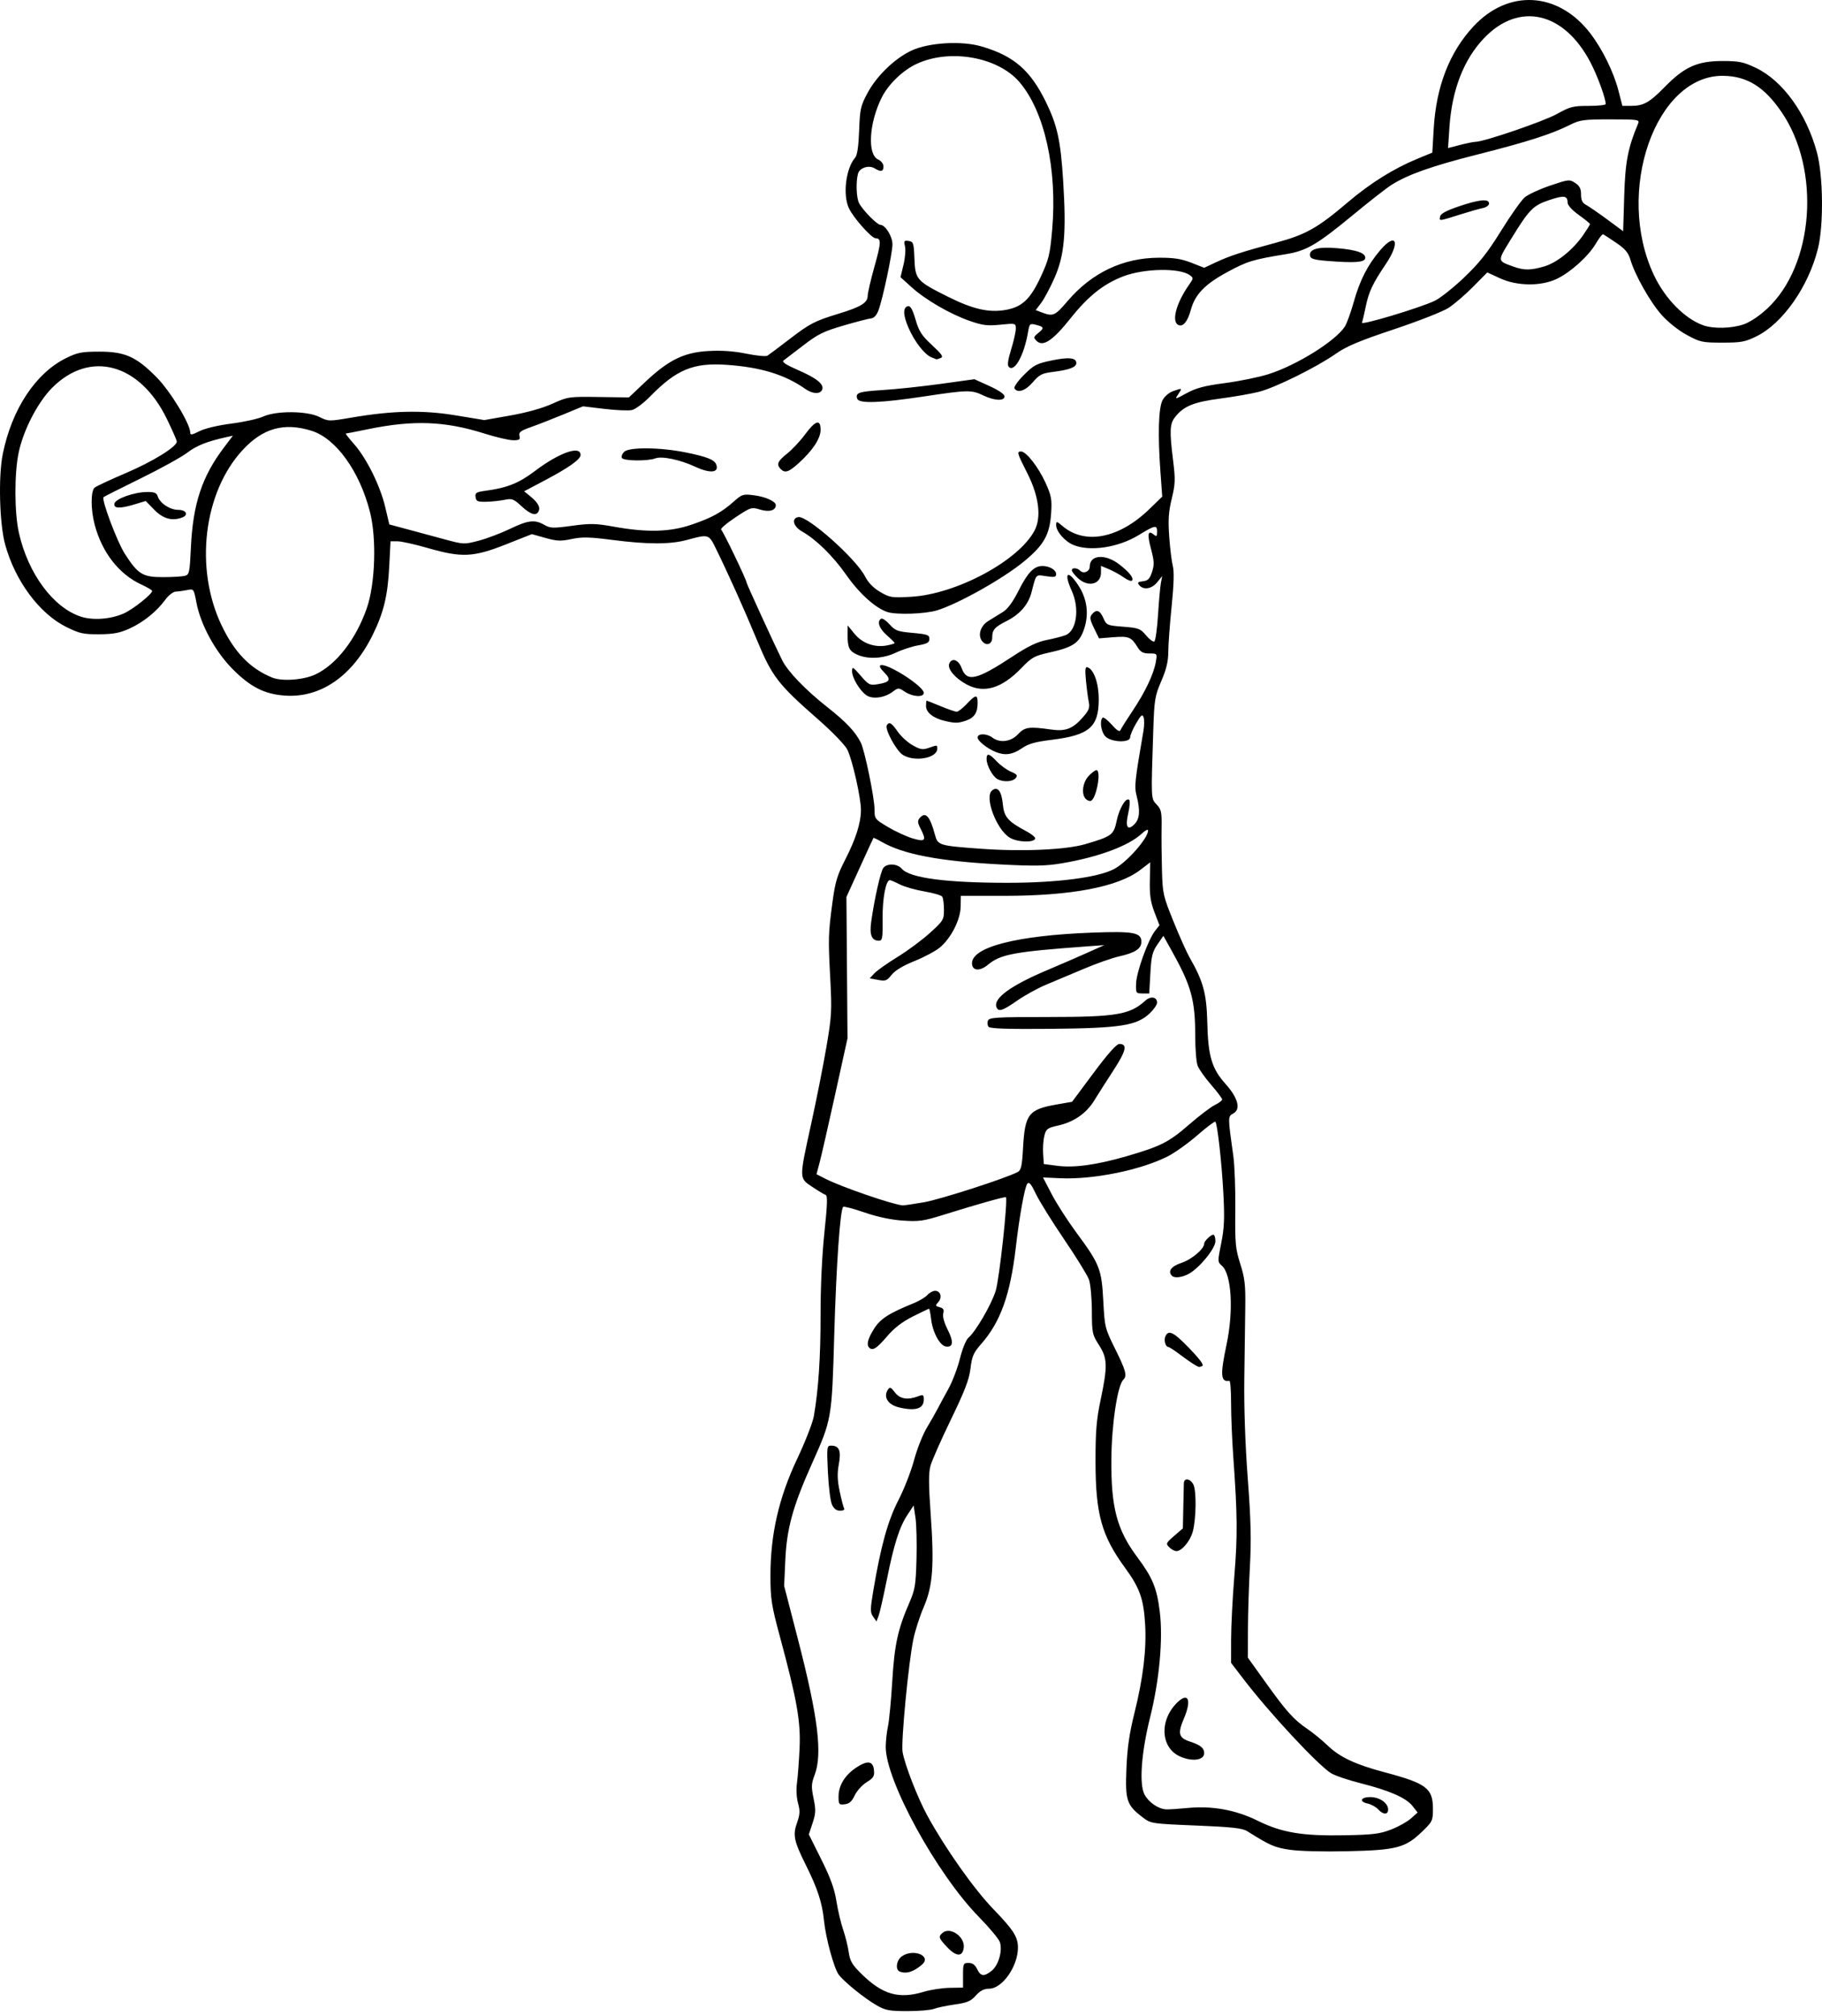 <svg xmlns="http://www.w3.org/2000/svg" xmlns:svg="http://www.w3.org/2000/svg" xmlns:xlink="http://www.w3.org/1999/xlink" id="svg2" width="189.471" height="209.582" version="1.1"><defs id="defs4"><radialGradient id="radialGradient5255" cx="398.111" cy="287.501" r="209.566" fx="398.111" fy="287.501" gradientTransform="matrix(1,0,0,0.918,-19.286,-7.911)" gradientUnits="userSpaceOnUse" xlink:href="#linearGradient5249"/><linearGradient id="linearGradient5249"><stop id="stop5251" offset="0" style="stop-color:#e3e3e3;stop-opacity:1"/><stop id="stop5253" offset="1" style="stop-color:#e3e3e3;stop-opacity:0"/></linearGradient></defs><g id="layer1" transform="translate(-792.922,-238.672)"><path style="fill:#000" id="path3006" d="m 884.087,447.119 c -1.245,-0.711 -3.378,-2.434 -3.939,-3.18 -0.499,-0.664 -1.358,-3.812 -1.544,-5.662 -0.185,-1.833 -0.662,-3.293 -1.868,-5.715 -1.26,-2.53 -1.387,-3.138 -0.925,-4.44 0.303,-0.855 0.321,-1.216 0.099,-2.014 -0.158,-0.568 -0.204,-1.441 -0.112,-2.099 0.087,-0.62 0.21,-2.241 0.272,-3.602 0.128,-2.786 -0.263,-5.006 -2.051,-11.637 -0.876,-3.248 -0.975,-3.888 -0.978,-6.298 -0.006,-4.295 0.874,-8.141 2.786,-12.172 0.832,-1.755 1.61,-3.75 1.728,-4.432 0.482,-2.78 0.704,-6.151 0.698,-10.572 -0.004,-2.85 0.151,-6.156 0.398,-8.497 0.318,-3.011 0.343,-3.853 0.116,-3.928 -0.159,-0.053 -0.786,-0.43 -1.392,-0.837 -1.368,-0.918 -1.366,-0.772 -0.094,-6.565 0.535,-2.438 1.243,-6.007 1.573,-7.931 0.553,-3.223 0.585,-3.784 0.409,-7.115 -0.224,-4.245 -0.212,-4.693 0.23,-7.979 0.283,-2.109 0.49,-2.797 1.33,-4.432 1.095,-2.131 1.624,-3.803 1.628,-5.147 0.004,-1.259 -0.902,-5.265 -1.421,-6.283 -0.246,-0.482 -1.573,-1.856 -3.002,-3.107 -4.218,-3.693 -4.813,-4.465 -6.407,-8.312 -1.332,-3.215 -2.951,-6.816 -4.282,-9.527 -0.707,-1.44 -0.742,-1.45 -2.953,-0.846 -1.757,0.48 -4.1,0.481 -7.791,0.005 -2.383,-0.307 -3.14,-0.324 -4.227,-0.093 -1.127,0.239 -1.533,0.222 -2.731,-0.114 l -1.406,-0.395 -2.708,1.071 c -3.38,1.337 -4.584,1.392 -8.117,0.373 -1.332,-0.384 -2.748,-0.699 -3.147,-0.7 l -0.726,-0.002 -0.135,2.624 c -0.156,3.033 -0.573,4.765 -1.698,7.064 -2.12,4.331 -5.437,6.626 -9.178,6.351 -2.117,-0.156 -3.564,-0.894 -5.417,-2.761 -1.8,-1.815 -3.322,-4.612 -3.758,-6.907 -0.274,-1.439 -0.275,-1.441 -0.982,-1.297 -0.389,0.079 -0.918,0.151 -1.174,0.159 -0.257,0.008 -0.737,0.382 -1.068,0.831 -0.915,1.242 -2.27,2.338 -3.703,2.995 -1.03,0.472 -1.675,0.596 -3.165,0.607 -1.659,0.012 -2.047,-0.073 -3.427,-0.752 -2.795,-1.376 -5.329,-4.784 -6.367,-8.565 -0.595,-2.166 -0.725,-7.08 -0.249,-9.427 0.946,-4.669 3.423,-8.411 6.6,-9.971 1.178,-0.579 1.614,-0.662 3.448,-0.662 2.664,0 3.83,0.523 5.948,2.666 1.435,1.452 3.499,4.847 3.499,5.754 0,0.269 0.193,0.238 0.955,-0.151 0.566,-0.289 1.919,-0.611 3.324,-0.791 1.303,-0.167 2.789,-0.495 3.302,-0.73 1.361,-0.622 4.565,-0.599 5.848,0.041 0.937,0.468 0.98,0.469 3.382,0.059 4.235,-0.722 7.373,-0.788 10.784,-0.226 l 2.986,0.492 2.715,-0.479 c 1.703,-0.3 3.329,-0.756 4.362,-1.222 1.613,-0.728 1.711,-0.742 4.8,-0.699 l 3.153,0.045 1.681,-1.587 c 2.441,-2.305 4.041,-3.091 6.582,-3.236 1.382,-0.079 2.632,0.008 3.941,0.273 1.055,0.214 2.045,0.31 2.201,0.214 0.156,-0.096 1.123,-0.82 2.15,-1.609 2.272,-1.747 2.729,-1.986 5.251,-2.755 2.329,-0.71 3.03,-1.142 3.03,-1.867 0,-0.291 0.317,-1.657 0.704,-3.035 0.701,-2.495 0.719,-2.94 0.121,-2.94 -0.42,0 -2.298,-2.109 -2.776,-3.117 -0.662,-1.396 -0.32,-4.171 0.651,-5.269 0.212,-0.24 0.35,-1.182 0.41,-2.811 0.083,-2.243 0.156,-2.572 0.87,-3.901 0.97,-1.807 2.871,-3.632 4.614,-4.43 1.785,-0.817 5.154,-1.016 7.202,-0.425 3.383,0.977 5.114,2.465 6.74,5.795 1.184,2.425 1.53,4.011 1.792,8.21 0.337,5.398 0.133,7.705 -0.886,10.031 -0.45,1.026 -1.077,2.208 -1.395,2.625 l -0.577,0.759 0.638,0.242 c 1.164,0.443 1.37,0.353 2.666,-1.168 2.53,-2.967 5.774,-4.508 9.513,-4.52 1.556,-0.005 2.329,0.114 3.362,0.519 l 1.342,0.526 1.224,-0.57 c 1.461,-0.68 2.672,-1.076 6.229,-2.033 3.109,-0.837 4.325,-1.52 7.476,-4.197 2.361,-2.006 4.752,-3.5 7.255,-4.534 l 1.54,-0.636 0.146,-2.487 c 0.257,-4.387 1.63,-7.928 4.114,-10.613 3.637,-3.931 8.819,-3.64 12.154,0.683 1.259,1.632 2.446,4.041 2.944,5.975 l 0.408,1.584 0.866,0 c 1.34,0 1.933,-0.33 3.542,-1.971 2.045,-2.086 3.386,-2.689 5.986,-2.692 1.721,-0.002 2.178,0.09 3.46,0.697 2.805,1.327 5.28,4.742 6.376,8.798 0.653,2.417 0.711,7.553 0.112,9.981 -0.978,3.966 -3.665,7.8 -6.411,9.148 -1.164,0.572 -1.586,0.649 -3.538,0.649 -2.082,0 -2.305,-0.048 -3.694,-0.801 -0.866,-0.469 -1.951,-1.332 -2.62,-2.083 -1.188,-1.333 -2.77,-4.133 -3.247,-5.748 -0.214,-0.725 -0.547,-1.117 -1.481,-1.75 -0.663,-0.448 -1.271,-0.846 -1.352,-0.884 -0.081,-0.038 -0.419,0.396 -0.752,0.964 -0.763,1.303 -2.602,2.967 -4.051,3.667 -1.639,0.792 -4.147,0.768 -5.929,-0.056 l -1.315,-0.608 -1.485,1.502 c -0.817,0.826 -1.966,1.811 -2.553,2.19 -0.588,0.379 -3.141,1.38 -5.674,2.225 -3.605,1.203 -4.919,1.756 -6.048,2.546 -1.999,1.397 -6.285,3.516 -7.988,3.948 -0.78,0.198 -2.598,0.515 -4.039,0.705 -2.76,0.363 -3.787,0.785 -4.686,1.928 -0.549,0.698 -0.581,1.428 -0.198,4.52 0.244,1.972 0.227,2.438 -0.143,3.959 -0.331,1.361 -0.386,2.193 -0.262,3.947 0.087,1.222 0.256,2.596 0.375,3.053 0.147,0.559 0.106,1.932 -0.125,4.199 -0.188,1.852 -0.345,3.977 -0.347,4.722 -0.003,0.989 -0.199,1.807 -0.726,3.032 -0.668,1.555 -0.729,1.928 -0.833,5.061 -0.243,7.324 -0.251,7.135 0.349,7.773 0.482,0.512 0.54,0.788 0.512,2.409 -0.018,1.007 1.1e-4,2.986 0.039,4.397 0.068,2.453 0.121,2.689 1.205,5.365 0.623,1.54 1.375,3.219 1.671,3.732 1.415,2.455 1.769,3.754 1.838,6.733 0.082,3.518 0.467,4.816 1.904,6.415 1.297,1.443 1.607,2.633 0.798,3.066 -0.573,0.306 -0.573,0.309 0.008,4.43 0.136,0.962 0.228,3.482 0.205,5.598 -0.037,3.478 0.013,4.017 0.515,5.598 0.466,1.465 0.55,2.185 0.521,4.432 -0.019,1.475 -0.065,4.834 -0.1,7.465 -0.041,3.026 0.09,6.837 0.357,10.38 0.328,4.345 0.378,6.408 0.224,9.214 -0.109,1.989 -0.201,4.928 -0.204,6.532 l -0.007,2.916 1.839,2.566 c 2.178,3.04 2.939,3.887 4.343,4.837 0.577,0.391 1.522,1.163 2.099,1.716 1.277,1.224 2.884,1.981 5.914,2.787 4.387,1.167 5.05,1.668 5.05,3.818 0,1.218 -0.05,1.322 -1.13,2.363 -1.741,1.679 -2.653,1.917 -7.77,2.034 -2.586,0.059 -5.034,-0.007 -6.034,-0.162 -1.573,-0.244 -1.979,-0.422 -4.382,-1.924 -0.502,-0.314 -1.569,-0.432 -5.317,-0.587 -4.663,-0.193 -4.694,-0.198 -5.56,-0.859 -1.655,-1.262 -1.814,-1.74 -1.681,-5.042 0.087,-2.164 0.301,-3.65 0.827,-5.763 0.916,-3.676 1.275,-6.662 1.116,-9.283 -0.16,-2.626 -0.559,-3.748 -2.073,-5.822 -2.461,-3.371 -3.077,-5.59 -3.083,-11.09 -0.003,-3.088 0.098,-4.333 0.512,-6.298 0.76,-3.61 0.74,-4.393 -0.146,-5.774 -0.704,-1.097 -0.737,-1.257 -0.747,-3.577 -0.006,-1.336 -0.142,-2.796 -0.303,-3.245 -0.161,-0.449 -1.328,-2.338 -2.593,-4.198 -1.265,-1.86 -2.586,-3.986 -2.934,-4.723 -0.477,-1.009 -0.695,-1.268 -0.879,-1.046 -0.272,0.328 -0.817,3.338 -1.204,6.661 -0.569,4.876 -1.592,7.725 -3.587,9.992 -0.81,0.92 -0.967,1.279 -1.12,2.551 -0.139,1.157 -0.587,2.323 -2.043,5.328 -1.026,2.116 -1.982,4.284 -2.126,4.818 -0.195,0.723 -0.189,1.974 0.021,4.907 0.389,5.415 0.232,7.557 -0.711,9.743 -0.409,0.948 -0.895,2.45 -1.08,3.337 -0.507,2.43 -1.297,10.671 -1.125,11.734 0.206,1.278 1.582,4.812 2.585,6.64 1.877,3.422 4.838,7.61 6.861,9.704 2.087,2.161 2.551,2.888 2.551,3.997 0,1.949 -1.63,4.269 -3,4.269 -0.529,0 -0.921,0.202 -1.377,0.711 -0.529,0.589 -0.902,0.748 -2.185,0.928 -0.851,0.12 -1.828,0.325 -2.173,0.456 -0.345,0.131 -1.591,0.237 -2.769,0.235 -1.871,0 -2.276,-0.079 -3.192,-0.603 z m 4.906,-1.411 c 0.702,-0.211 1.905,-0.395 2.675,-0.408 l 1.4,-0.024 0,-1.283 c 0,-1.211 0.033,-1.283 0.58,-1.283 0.403,0 0.674,0.196 0.887,0.642 0.365,0.761 0.714,0.803 1.503,0.182 0.725,-0.57 1.17,-2.149 0.849,-3.011 -0.125,-0.336 -1.102,-1.504 -2.17,-2.594 -4.408,-4.502 -9.721,-14.214 -9.688,-17.711 0.006,-0.587 0.112,-1.54 0.236,-2.117 0.124,-0.577 0.324,-2.677 0.443,-4.665 0.228,-3.802 0.58,-5.419 1.777,-8.164 0.592,-1.358 0.67,-1.833 0.744,-4.549 0.045,-1.668 -0.003,-3.602 -0.107,-4.297 l -0.19,-1.265 -0.632,0.956 c -0.851,1.286 -1.417,3.065 -2.167,6.811 -0.346,1.726 -0.727,3.397 -0.847,3.713 l -0.219,0.575 -0.349,-0.499 c -0.31,-0.443 -0.309,-0.739 0.013,-2.663 0.777,-4.639 1.517,-7.311 2.612,-9.431 0.587,-1.136 1.319,-3.01 1.628,-4.164 0.309,-1.155 0.91,-2.677 1.336,-3.382 0.426,-0.706 0.935,-1.598 1.13,-1.983 0.196,-0.385 0.695,-1.31 1.11,-2.056 0.415,-0.746 0.955,-2.163 1.2,-3.149 0.245,-0.986 0.634,-1.95 0.864,-2.143 0.763,-0.639 2.408,-3.462 2.854,-4.896 0.38,-1.22 1.284,-9.51 1.061,-9.732 -0.083,-0.083 -3.085,0.764 -6.528,1.841 -2.039,0.638 -2.517,0.705 -4.199,0.59 -1.223,-0.084 -2.638,-0.385 -3.979,-0.846 -1.145,-0.394 -2.142,-0.656 -2.216,-0.583 -0.317,0.314 -0.722,6.12 -0.927,13.277 -0.252,8.795 -0.252,8.798 -2.334,13.446 -1.971,4.401 -2.608,6.71 -2.756,9.997 l -0.121,2.683 1.433,5.539 c 2.1,8.118 2.568,11.938 1.73,14.131 -0.339,0.888 -0.353,1.211 -0.104,2.417 0.248,1.2 0.234,1.554 -0.103,2.567 l -0.39,1.175 1.296,2.598 c 0.953,1.91 1.37,3.058 1.573,4.337 0.152,0.957 0.466,2.291 0.698,2.965 0.232,0.674 0.494,1.728 0.582,2.342 0.135,0.938 0.352,1.305 1.357,2.289 2.172,2.128 3.861,2.606 6.453,1.827 z m -2.515,-2.104 c -0.476,-0.192 -0.333,-1.19 0.227,-1.582 1.194,-0.836 3.133,-0.042 2.098,0.86 -0.87,0.759 -1.641,0.998 -2.325,0.721 z m 4.945,-2.525 c -0.897,-0.951 -0.947,-1.11 -0.476,-1.501 0.794,-0.659 2.326,0.411 2.198,1.533 -0.113,0.982 -0.776,0.969 -1.721,-0.033 z m -11.3,-15.675 c 9.7e-4,-1.139 0.667,-2.224 1.84,-3.001 1.175,-0.777 1.752,-0.691 1.846,0.277 0.06,0.62 -0.055,0.807 -0.768,1.248 -0.462,0.285 -1.019,0.901 -1.238,1.368 -0.295,0.629 -0.565,0.869 -1.04,0.923 -0.6,0.069 -0.641,0.018 -0.64,-0.816 z m -0.686,-30.34 c -0.162,-0.353 -0.351,-1.875 -0.422,-3.382 -0.123,-2.639 -0.11,-2.741 0.345,-2.741 0.834,0 1.051,0.531 0.791,1.934 -0.176,0.95 -0.153,1.656 0.09,2.82 0.179,0.854 0.389,1.655 0.466,1.781 0.078,0.126 -0.11,0.229 -0.418,0.229 -0.384,0 -0.652,-0.202 -0.853,-0.641 z m 6.995,-10.093 c -1.177,-0.277 -1.687,-1.089 -1.17,-1.862 0.197,-0.295 0.31,-0.248 0.716,0.292 0.517,0.689 1.323,0.827 2.41,0.414 0.541,-0.206 0.598,-0.173 0.598,0.342 0,0.942 -0.856,1.215 -2.555,0.815 z m -3.122,-6.216 c -0.307,-0.307 -0.144,-0.937 0.509,-1.968 0.662,-1.043 1.538,-1.605 4.168,-2.673 0.541,-0.22 1.161,-0.595 1.377,-0.834 0.216,-0.239 0.575,-0.434 0.798,-0.434 0.571,0 0.769,0.691 0.335,1.17 -0.334,0.369 -0.322,0.414 0.142,0.536 0.387,0.101 0.475,0.254 0.372,0.646 -0.082,0.314 0.094,0.964 0.452,1.67 0.649,1.281 0.588,1.881 -0.181,1.767 -0.636,-0.094 -1.384,-1.496 -1.541,-2.888 -0.064,-0.569 -0.158,-1.035 -0.209,-1.035 -0.051,0 -0.812,0.363 -1.692,0.806 -1.119,0.564 -1.932,1.194 -2.705,2.099 -1.048,1.227 -1.473,1.492 -1.826,1.138 z m 54.28,50.088 c 0.752,-0.293 1.679,-0.811 2.059,-1.151 l 0.692,-0.619 -0.526,-0.669 c -0.674,-0.857 -2.379,-1.605 -5.394,-2.369 -1.318,-0.334 -2.712,-0.808 -3.097,-1.054 -1.417,-0.906 -6.386,-6.247 -9.067,-9.746 l -1.314,-1.715 0.003,-2.484 c 0.002,-1.366 0.155,-4.341 0.341,-6.611 0.337,-4.113 0.316,-6.339 -0.115,-12.318 -0.125,-1.732 -0.228,-4.225 -0.228,-5.54 -4.7e-4,-1.315 -0.08,-2.379 -0.176,-2.363 -0.915,0.144 -0.972,-0.578 -0.295,-3.783 0.746,-3.534 0.519,-7.313 -0.492,-8.187 -0.446,-0.385 -0.448,-0.443 -0.065,-2.333 0.314,-1.551 0.36,-2.565 0.23,-5.087 -0.166,-3.212 -0.624,-7.331 -0.839,-7.545 -0.066,-0.065 -0.905,0.566 -1.866,1.402 -0.961,0.837 -2.346,1.825 -3.077,2.197 -2.816,1.43 -7.746,2.433 -11.19,2.277 l -1.79,-0.081 0.912,1.752 c 0.502,0.964 1.649,2.748 2.549,3.966 2.434,3.292 2.633,3.796 2.808,7.105 0.145,2.744 0.172,2.855 1.237,5.005 1.127,2.276 1.261,2.784 0.843,3.202 -0.606,0.606 -1.21,4.621 -1.24,8.245 -0.041,5.027 0.569,7.338 2.692,10.187 1.603,2.151 2.039,3.21 2.344,5.692 0.348,2.826 -0.045,7.11 -1.003,10.947 -0.922,3.69 -1.16,6.972 -0.584,8.042 0.448,0.831 1.456,1.515 2.273,1.542 0.3,0.01 1.28,-0.054 2.179,-0.142 2.568,-0.252 5.033,0.194 7.313,1.322 2.515,1.245 4.659,1.6 9.133,1.512 2.866,-0.056 3.591,-0.147 4.75,-0.599 z m -1.355,-2.099 c -0.226,-0.249 -0.72,-0.521 -1.098,-0.604 -0.951,-0.209 -0.688,-0.698 0.358,-0.665 0.95,0.03 1.778,0.632 1.778,1.292 0,0.561 -0.519,0.55 -1.038,-0.023 z m -20.58,-5.485 c -2.079,-0.904 -2.199,-3.855 -0.233,-5.691 1.099,-1.026 1.415,-0.131 0.613,1.74 -0.658,1.534 -0.542,2.008 0.58,2.375 1.136,0.371 1.53,0.685 1.53,1.22 0,0.738 -1.213,0.911 -2.49,0.356 z m -1.141,-21.753 c -0.376,-0.376 -0.348,-0.443 0.508,-1.183 l 0.907,-0.784 0.044,-2.141 c 0.024,-1.178 0.051,-2.325 0.058,-2.549 0.02,-0.58 0.644,-0.506 0.984,0.117 0.338,0.62 0.305,3.572 -0.056,4.91 -0.265,0.984 -1.143,2.029 -1.703,2.029 -0.189,0 -0.523,-0.18 -0.743,-0.399 z m 2.557,-19.024 c -0.27,-0.158 -0.942,-0.629 -1.493,-1.046 -0.551,-0.417 -1.079,-0.758 -1.175,-0.758 -0.26,0 -0.459,-0.654 -0.315,-1.032 0.308,-0.802 0.848,-0.552 2.491,1.15 1.102,1.142 1.575,1.784 1.372,1.862 -0.385,0.147 -0.3,0.164 -0.881,-0.176 z m -2.269,-9.191 c -0.476,-0.476 -0.092,-0.994 1.004,-1.358 1.047,-0.348 2.34,-1.445 2.34,-1.986 0,-0.266 0.678,-0.932 0.95,-0.932 0.119,0 0.217,0.304 0.217,0.675 0,0.768 -1.714,2.846 -2.818,3.417 -0.699,0.361 -1.435,0.442 -1.692,0.185 z m -25.778,-7.652 c 1.707,-0.298 8.543,-2.505 9.737,-3.144 0.347,-0.186 0.444,-0.628 0.549,-2.51 0.197,-3.52 0.57,-3.998 3.532,-4.513 l 1.566,-0.273 2.238,-3.006 c 1.488,-1.999 2.386,-3.006 2.678,-3.006 0.87,0 0.712,0.707 -0.615,2.745 -0.729,1.12 -1.628,2.53 -1.997,3.133 -0.815,1.333 -2.124,2.239 -3.759,2.602 -1.106,0.246 -1.243,0.346 -1.425,1.048 -0.111,0.427 -0.17,1.266 -0.131,1.864 l 0.07,1.088 1.4,0.184 c 1.761,0.232 4.132,-0.098 7.259,-1.009 3.522,-1.026 4.337,-1.44 6.455,-3.28 1.053,-0.915 2.257,-1.829 2.674,-2.03 0.417,-0.201 0.758,-0.46 0.758,-0.575 0,-0.115 -0.518,-0.804 -1.15,-1.531 -0.633,-0.728 -1.262,-1.618 -1.4,-1.98 -0.137,-0.361 -0.249,-1.738 -0.249,-3.059 0,-3.788 -0.399,-5.226 -2.485,-8.96 l -0.826,-1.478 -0.619,0.895 c -0.524,0.759 -0.636,1.215 -0.735,2.995 l -0.117,2.099 -0.7,0 c -0.679,0 -0.699,-0.032 -0.667,-1.05 0.037,-1.173 1.252,-4.542 1.966,-5.45 l 0.464,-0.59 -0.52,-1.354 c -0.405,-1.053 -0.511,-1.779 -0.481,-3.271 l 0.04,-1.917 -1.05,0.802 c -2.306,1.76 -7.165,2.683 -14.128,2.683 l -4.519,1.6e-4 -0.016,1.115 c -0.02,1.366 -1.007,3.301 -2.176,4.265 -0.444,0.366 -1.631,0.998 -2.637,1.403 -1.188,0.479 -2.019,0.979 -2.369,1.427 -0.483,0.617 -0.63,0.672 -1.408,0.526 l -0.869,-0.163 0.496,-0.528 c 0.273,-0.291 1.355,-1.055 2.405,-1.699 1.05,-0.644 2.565,-1.767 3.366,-2.495 1.393,-1.266 1.458,-1.373 1.454,-2.413 -0.002,-0.599 -0.081,-1.207 -0.175,-1.351 -0.094,-0.144 -0.927,-0.389 -1.851,-0.544 -0.924,-0.155 -2.074,-0.483 -2.557,-0.729 -0.483,-0.246 -0.952,-0.447 -1.044,-0.447 -0.417,0 -0.775,1.912 -0.753,4.024 0.021,2.017 -0.023,2.274 -0.384,2.274 -0.74,0 -0.99,-0.592 -0.808,-1.918 0.325,-2.371 0.988,-5.316 1.276,-5.663 0.409,-0.492 1.456,-0.436 1.918,0.104 0.818,0.956 4.626,1.459 11.028,1.457 5.109,-0.002 9.33,-0.546 11.024,-1.421 1.331,-0.688 3.555,-3.205 3.555,-4.024 0,-0.157 -0.289,-0.014 -0.641,0.317 -1.367,1.282 -4.481,2.445 -8.29,3.094 -1.684,0.287 -2.831,0.309 -6.415,0.125 -6.322,-0.325 -10.137,-1.052 -12.383,-2.361 -0.433,-0.252 -0.809,-0.428 -0.834,-0.391 -0.026,0.037 -0.668,1.432 -1.427,3.1 l -1.381,3.032 0.056,7.348 0.056,7.348 -1.284,5.832 c -0.706,3.207 -1.432,6.385 -1.612,7.062 l -0.328,1.23 0.949,0.484 c 1.66,0.847 7.049,2.698 8.02,2.755 0.144,0.009 1.145,-0.139 2.225,-0.327 z m 6.704,-18.231 c -0.119,-0.144 -0.152,-0.433 -0.071,-0.641 0.129,-0.337 0.829,-0.38 6.244,-0.382 7.103,-0.003 8.518,-0.24 10.11,-1.689 0.566,-0.516 1.237,-0.408 1.237,0.199 0,0.213 -0.348,0.716 -0.774,1.118 -1.346,1.269 -3.045,1.534 -10.268,1.601 -4.411,0.041 -6.324,-0.02 -6.477,-0.204 z m 0.815,-2.052 c -0.349,-0.909 1.498,-2.25 5.303,-3.854 1.203,-0.507 3.027,-1.297 4.053,-1.756 l 1.866,-0.834 -1.866,0.137 c -7.532,0.552 -8.927,0.811 -10.238,1.903 -0.857,0.714 -1.659,0.64 -1.659,-0.154 0,-1.694 4.694,-2.891 12.48,-3.183 4.323,-0.162 5.132,-0.013 5.132,0.946 0,0.728 -0.647,1.152 -2.333,1.528 -0.706,0.157 -2.333,0.73 -3.616,1.274 -1.283,0.543 -3.051,1.286 -3.93,1.651 -0.878,0.365 -2.243,1.114 -3.032,1.666 -1.532,1.07 -1.958,1.203 -2.16,0.676 z m 9.239,-16.94 c 2.756,-0.806 2.958,-0.957 3.264,-2.43 0.27,-1.3 0.984,-2.486 1.305,-2.167 0.097,0.097 0.051,0.719 -0.102,1.383 -0.33,1.428 -0.081,1.871 0.642,1.147 0.551,-0.551 0.619,-1.405 0.233,-2.936 -0.254,-1.007 -0.205,-1.471 0.708,-6.79 0.09,-0.525 0.095,-1.151 0.011,-1.39 -0.126,-0.361 -0.259,-0.254 -0.774,0.626 -0.342,0.583 -0.621,1.235 -0.621,1.448 0,0.596 -1.951,0.536 -2.566,-0.079 -0.454,-0.454 -0.634,-1.621 -0.3,-1.954 0.091,-0.091 0.518,0.232 0.947,0.719 0.535,0.607 0.822,0.788 0.909,0.575 0.07,-0.171 0.643,-1.081 1.273,-2.022 1.31,-1.958 2.186,-3.807 2.406,-5.073 0.151,-0.874 0.151,-0.875 -0.67,-0.875 -0.644,0 -0.907,-0.138 -1.219,-0.641 -0.664,-1.073 -0.919,-1.179 -2.524,-1.05 l -1.497,0.12 -0.518,-1.067 c -0.431,-0.887 -0.468,-1.128 -0.217,-1.431 0.463,-0.558 0.828,-0.437 1.194,0.395 0.324,0.736 0.385,0.762 2.065,0.893 1.599,0.124 1.781,0.193 2.371,0.901 0.352,0.421 0.738,0.705 0.859,0.631 0.121,-0.074 0.294,-1.315 0.385,-2.758 0.091,-1.442 0.226,-2.941 0.3,-3.331 l 0.134,-0.709 -0.517,0.641 c -0.564,0.7 -1.425,0.842 -1.868,0.308 -0.227,-0.273 -0.159,-0.346 0.38,-0.408 0.528,-0.061 0.713,-0.249 0.948,-0.969 0.246,-0.754 0.23,-1.128 -0.105,-2.383 -0.413,-1.551 -0.33,-2.011 0.274,-1.51 0.303,0.251 0.356,0.206 0.356,-0.309 0,-0.709 -0.216,-0.666 -1.933,0.383 -2.109,1.288 -5.063,1.728 -6.782,1.009 -0.891,-0.372 -1.781,-1.403 -1.781,-2.063 0,-0.424 0.049,-0.414 0.694,0.128 2.314,1.947 5.844,1.257 8.962,-1.753 l 1.375,-1.327 -0.191,-2.638 c -0.278,-3.848 -0.196,-6.577 0.223,-7.387 0.202,-0.39 0.672,-0.794 1.095,-0.942 0.98,-0.342 0.973,-0.345 0.542,0.312 -0.373,0.57 -0.372,0.57 0.889,-0.113 0.984,-0.533 1.863,-0.763 3.982,-1.04 1.495,-0.196 3.534,-0.615 4.529,-0.931 2.913,-0.924 6.93,-3.426 7.916,-4.931 0.203,-0.31 0.627,-1.48 0.941,-2.6 0.628,-2.237 1.453,-3.843 2.754,-5.36 1.663,-1.94 2.101,-0.814 0.567,1.458 -1.372,2.033 -1.764,2.864 -2.087,4.426 -0.158,0.766 -0.334,1.514 -0.391,1.662 -0.118,0.307 6.061,-1.552 7.584,-2.282 0.556,-0.267 1.927,-1.356 3.045,-2.42 1.584,-1.508 2.434,-2.582 3.847,-4.862 0.997,-1.61 2.102,-3.171 2.456,-3.468 0.353,-0.297 1.54,-0.845 2.636,-1.218 1.922,-0.652 2.016,-0.662 2.605,-0.276 0.464,0.304 0.612,0.595 0.612,1.204 0,0.595 0.136,0.875 0.525,1.081 0.289,0.153 1.274,0.831 2.189,1.506 l 1.664,1.227 0.11,-3.655 c 0.107,-3.571 0.382,-4.999 1.457,-7.563 0.158,-0.377 -0.065,-0.408 -2.894,-0.408 -2.763,0 -3.174,0.055 -4.165,0.554 -1.91,0.962 -4.449,1.778 -9.531,3.064 -4.899,1.24 -7.34,2.1 -9.086,3.204 -0.501,0.317 -2.276,1.702 -3.944,3.079 -3.772,3.113 -4.873,3.76 -6.984,4.104 -3.487,0.568 -4.044,0.738 -6.147,1.878 -2.32,1.257 -3.345,2.324 -3.778,3.93 -0.314,1.165 -0.784,1.757 -1.253,1.577 -0.796,-0.306 -0.293,-2.263 1.086,-4.218 0.455,-0.646 0.458,-0.687 0.055,-0.982 -1.051,-0.768 -4.724,-0.704 -6.893,0.12 -2.047,0.778 -3.654,2.052 -5.478,4.343 -1.872,2.352 -2.892,3.032 -3.553,2.371 -0.343,-0.343 -0.327,-0.412 0.19,-0.831 0.635,-0.515 0.596,-0.626 -0.297,-0.85 -0.583,-0.146 -0.637,-0.095 -0.777,0.739 -0.406,2.417 -1.408,4.243 -2.002,3.649 -0.172,-0.172 -0.101,-0.715 0.239,-1.815 0.267,-0.863 0.485,-1.831 0.485,-2.152 0,-0.58 -0.007,-0.582 -1.598,-0.422 -1.354,0.136 -1.845,0.075 -3.21,-0.4 -2.032,-0.707 -4.592,-2.194 -6.053,-3.517 l -1.127,-1.021 0.311,-1.296 c 0.171,-0.713 0.24,-1.577 0.154,-1.921 -0.139,-0.553 -0.096,-0.616 0.377,-0.549 0.494,0.07 0.539,0.204 0.603,1.822 0.087,2.183 0.226,2.343 3.436,3.95 2.669,1.337 4.345,1.715 6.122,1.383 1.658,-0.31 2.513,-1.129 3.579,-3.426 0.843,-1.819 0.962,-2.307 1.188,-4.89 0.551,-6.298 -0.791,-12.328 -3.42,-15.374 -2.24,-2.596 -7.216,-3.473 -10.658,-1.879 -1.455,0.674 -2.951,2.114 -3.65,3.513 -1.318,2.64 -1.509,5.914 -0.375,6.431 0.322,0.147 0.56,0.455 0.56,0.727 0,0.533 -0.275,0.595 -0.901,0.204 -0.611,-0.381 -1.582,-0.073 -1.75,0.556 -0.229,0.855 -0.168,2.501 0.113,3.05 0.37,0.723 1.879,2.259 2.219,2.259 0.507,0 1.253,1.201 1.253,2.018 0,0.916 -0.999,5.647 -1.445,6.846 -0.196,0.527 -0.469,0.831 -0.771,0.858 -0.257,0.023 -1.551,0.358 -2.876,0.744 -2.062,0.601 -2.664,0.898 -4.172,2.058 -0.969,0.745 -1.894,1.453 -2.056,1.572 -0.208,0.153 0.226,0.443 1.48,0.988 1.972,0.857 2.747,1.482 2.533,2.041 -0.191,0.497 -0.997,0.466 -1.753,-0.067 -2.12,-1.495 -4.652,-2.268 -8.218,-2.51 -3.429,-0.232 -5.184,0.494 -7.896,3.266 -0.696,0.711 -1.558,1.358 -1.916,1.436 -0.358,0.079 -1.649,0.024 -2.869,-0.122 l -2.219,-0.265 -2.047,0.845 c -1.126,0.465 -2.639,1.054 -3.363,1.311 -1.09,0.386 -1.296,0.544 -1.197,0.92 0.1,0.384 -0.003,0.453 -0.667,0.45 -0.432,-0.002 -1.78,-0.318 -2.995,-0.701 -4.1,-1.294 -7.382,-1.415 -12.084,-0.448 -1.212,0.249 -2.253,0.453 -2.314,0.453 -0.061,0 0.329,0.499 0.867,1.108 1.301,1.474 2.711,4.326 3.233,6.541 l 0.424,1.798 1.843,0.495 c 1.013,0.272 2.759,0.743 3.88,1.047 2.008,0.544 2.059,0.546 3.568,0.15 0.842,-0.221 2.298,-0.771 3.236,-1.222 1.91,-0.919 2.589,-0.999 3.59,-0.425 0.621,0.356 0.905,0.366 2.876,0.097 1.915,-0.261 2.463,-0.249 4.403,0.099 3.42,0.613 5.804,0.548 8.048,-0.221 2.104,-0.721 3.097,-1.266 4.395,-2.415 0.847,-0.75 0.962,-0.784 2.099,-0.635 1.191,0.156 2.253,0.638 2.253,1.023 0,0.553 -0.675,0.749 -1.613,0.468 -0.931,-0.279 -0.977,-0.264 -2.616,0.826 -0.918,0.61 -1.572,1.178 -1.454,1.261 0.203,0.142 2.651,5.238 2.651,5.517 0,0.13 2.925,6.509 3.683,8.032 0.596,1.197 2.413,3.086 4.72,4.905 1.948,1.536 2.869,2.512 3.465,3.669 0.4,0.777 1.428,5.757 1.428,6.922 0,1.007 0.027,1.043 1.403,1.862 0.771,0.46 1.926,0.991 2.566,1.181 1.332,0.396 1.461,0.224 0.799,-1.057 -0.284,-0.55 -0.304,-0.778 -0.088,-1.038 0.616,-0.743 1.076,-0.249 1.608,1.725 0.293,1.09 0.422,1.129 4.754,1.445 4.309,0.315 8.853,0.114 10.886,-0.48 z m -7.865,-0.677 c -1.381,-0.853 -2.647,-4.223 -1.838,-4.894 0.58,-0.481 0.996,0.046 1.129,1.43 0.127,1.324 0.531,1.786 2.45,2.806 0.545,0.29 0.957,0.632 0.915,0.76 -0.147,0.448 -1.873,0.381 -2.656,-0.103 z m 7.914,-4.023 c -0.481,-0.481 -0.332,-1.701 0.289,-2.372 0.315,-0.339 0.682,-0.617 0.816,-0.617 0.543,0 -0.004,3.005 -0.581,3.193 -0.133,0.043 -0.369,-0.049 -0.525,-0.204 z m -9.205,-2.074 c -0.502,-0.292 -1.108,-1.424 -1.108,-2.069 0,-0.662 0.265,-0.599 1.064,0.25 0.377,0.401 1.035,0.878 1.463,1.061 0.641,0.274 0.728,0.392 0.496,0.671 -0.323,0.39 -1.318,0.435 -1.915,0.087 z m -9.807,-2.495 c -0.683,-0.421 -1.919,-2.7 -1.678,-3.091 0.246,-0.398 0.501,-0.249 1.134,0.665 0.34,0.491 1.04,1.129 1.557,1.419 0.795,0.447 1.049,0.489 1.664,0.274 0.911,-0.317 0.89,-0.319 0.89,0.084 0,0.979 -2.342,1.405 -3.567,0.649 z m 9.666,-0.302 c -0.9,-0.361 -1.9,-1.158 -1.9,-1.516 0,-0.438 0.947,-0.433 1.53,0.009 0.783,0.592 1.933,0.445 2.669,-0.343 0.706,-0.756 1.144,-0.818 3.436,-0.492 1.508,0.215 2.255,-0.07 3.297,-1.257 0.646,-0.736 0.751,-1.005 0.627,-1.609 -0.082,-0.398 -0.214,-1.395 -0.292,-2.214 -0.113,-1.175 -0.078,-1.468 0.164,-1.387 0.661,0.22 1.166,1.667 1.165,3.34 -0.002,2.871 -0.988,3.717 -4.892,4.197 -1.742,0.214 -2.418,0.408 -3.129,0.897 -0.937,0.645 -1.724,0.755 -2.674,0.375 z m -5.335,-3.243 c -1.177,-0.28 -1.93,-0.876 -1.93,-1.528 0,-0.318 0.026,-0.577 0.058,-0.577 0.032,5.3e-4 0.688,0.261 1.458,0.578 0.77,0.317 1.522,0.579 1.672,0.582 0.15,0.003 0.619,-0.362 1.043,-0.811 0.945,-1.001 1.134,-1.018 1.134,-0.101 0,1.008 -0.341,1.528 -1.196,1.826 -0.823,0.287 -1.144,0.291 -2.239,0.031 z m -8.151,-2.675 c -0.7,-0.504 -1.478,-1.823 -1.47,-2.491 0.007,-0.505 0.088,-0.462 0.896,0.472 0.833,0.963 0.945,1.019 1.781,0.883 1.28,-0.208 1.421,-0.468 0.665,-1.224 -0.417,-0.417 -0.549,-0.687 -0.366,-0.748 0.698,-0.233 4.482,2.192 4.482,2.871 0,0.49 -1.146,0.426 -1.96,-0.11 -0.667,-0.44 -0.685,-0.44 -1.291,0.008 -0.86,0.636 -2.11,0.791 -2.737,0.339 z m 10.438,-1.113 c -1.189,-0.636 -2.012,-1.615 -1.807,-2.149 0.255,-0.666 0.976,-0.421 1.286,0.436 0.546,1.509 1.545,1.282 5.344,-1.218 1.576,-1.037 2.52,-1.491 3.499,-1.683 0.737,-0.145 1.623,-0.372 1.967,-0.505 1.156,-0.447 1.484,-2.763 0.652,-4.597 -0.862,-1.901 -0.447,-2.282 0.662,-0.607 0.93,1.405 1.145,2.976 0.622,4.552 -0.484,1.457 -1.14,1.906 -3.577,2.448 -1.607,0.358 -1.859,0.496 -2.938,1.615 -2.054,2.13 -3.894,2.68 -5.71,1.708 z m -11.355,-3.083 c -0.843,-0.367 -1.029,-0.747 -1.018,-2.077 l 0.008,-0.972 0.712,0.871 c 0.81,0.991 2.084,1.451 3.358,1.212 0.447,-0.084 0.813,-0.197 0.813,-0.25 0,-0.054 -0.367,-0.42 -0.816,-0.815 -0.796,-0.699 -1.048,-1.431 -0.589,-1.715 0.125,-0.077 0.521,0.188 0.879,0.589 0.585,0.655 0.83,0.745 2.397,0.885 1.538,0.137 1.745,0.211 1.745,0.622 0,0.377 -0.224,0.506 -1.166,0.673 -0.641,0.113 -1.686,0.454 -2.32,0.758 -1.301,0.623 -2.876,0.709 -4.001,0.219 z m 12.99,-1.392 c -0.504,-0.607 -0.208,-1.607 0.629,-2.12 0.421,-0.258 1.103,-0.68 1.516,-0.937 0.504,-0.314 1.039,-1.043 1.628,-2.216 0.937,-1.868 1.595,-2.552 2.462,-2.56 0.743,-0.007 1.443,0.403 1.443,0.846 0,0.303 -0.182,0.341 -1.03,0.214 -1.131,-0.17 -1.024,-0.286 -1.528,1.665 -0.331,1.282 -1.203,2.29 -2.588,2.992 -1.266,0.641 -1.502,0.915 -1.502,1.737 0,0.673 -0.602,0.895 -1.03,0.379 z m -9.893,-3.057 c -1.263,-0.434 -2.91,-1.93 -4.286,-3.894 -1.344,-1.918 -3.105,-3.644 -4.557,-4.467 -0.921,-0.522 -1.147,-1.359 -0.406,-1.5 0.943,-0.179 6.008,4.319 6.957,6.179 0.329,0.645 0.862,1.191 1.564,1.603 1.001,0.587 1.194,0.617 3.208,0.503 4.723,-0.267 11.237,-3.77 12.862,-6.916 0.71,-1.375 0.431,-3.56 -0.753,-5.896 -1.088,-2.146 -1.13,-2.291 -0.659,-2.291 0.532,0 1.8,1.626 2.539,3.255 0.608,1.342 0.677,1.712 0.582,3.156 -0.146,2.236 -0.745,3.304 -2.808,5.007 -2.156,1.78 -6.814,4.402 -9.039,5.089 -1.253,0.387 -4.287,0.487 -5.204,0.172 z m 19.842,-3.508 c -0.351,-0.326 -0.639,-0.693 -0.639,-0.816 0,-0.307 0.548,-0.282 0.871,0.04 0.362,0.362 0.995,0.079 0.995,-0.444 0,-1.215 1.609,-1.336 3.051,-0.229 1.071,0.822 1.57,1.463 1.328,1.705 -0.084,0.084 -0.468,-0.071 -0.853,-0.345 -0.385,-0.274 -1.073,-0.654 -1.53,-0.845 l -0.83,-0.347 0,0.695 c 0,1.236 -1.338,1.563 -2.393,0.585 z m -57.873,-7.488 c -0.812,-0.755 -0.983,-0.819 -1.75,-0.66 -0.467,0.097 -1.322,0.188 -1.899,0.201 -0.91,0.021 -1.059,-0.043 -1.122,-0.484 -0.064,-0.445 0.067,-0.527 1.05,-0.66 2.232,-0.301 3.46,-0.792 5.11,-2.042 2.536,-1.921 4.759,-2.704 4.759,-1.675 0,0.451 -1.224,1.32 -3.703,2.629 l -2.166,1.144 0.543,0.441 c 0.85,0.69 1.147,1.163 0.989,1.575 -0.229,0.596 -0.835,0.438 -1.812,-0.47 z m 18.045,-4.109 c -1.57,-0.728 -3.442,-1.117 -4.122,-0.859 -0.793,0.301 -3.28,0.274 -3.473,-0.038 -0.087,-0.141 0.017,-0.429 0.23,-0.641 0.512,-0.509 3.745,-0.478 6.407,0.062 2.179,0.441 2.976,0.754 3.162,1.238 0.338,0.88 -0.601,0.981 -2.204,0.238 z m 8.911,0.246 c -0.468,-0.468 -0.323,-0.813 0.67,-1.6 0.523,-0.414 1.366,-1.315 1.873,-2.002 1.08,-1.461 1.608,-1.615 1.608,-0.468 0,0.9 -0.83,2.157 -2.295,3.476 -1.03,0.927 -1.405,1.047 -1.857,0.595 z m 7.973,-7.29 c -0.243,-0.633 0.13,-0.763 2.646,-0.918 1.383,-0.085 4.093,-0.373 6.022,-0.64 l 3.508,-0.485 1.565,0.71 c 0.961,0.436 1.565,0.85 1.565,1.074 0,0.507 -1.055,0.459 -2.216,-0.102 -1.209,-0.584 -1.6,-0.577 -6.182,0.113 -4.484,0.675 -6.715,0.755 -6.909,0.248 z m 16.341,-1.087 c -0.089,-0.145 0.343,-0.762 0.982,-1.401 1.023,-1.023 1.32,-1.179 2.853,-1.499 1.807,-0.377 2.596,-0.297 2.596,0.264 0,0.431 -0.724,0.706 -2.412,0.917 -1.164,0.145 -1.429,0.28 -2.107,1.072 -0.763,0.891 -1.589,1.17 -1.913,0.646 z m -8.634,-3.233 c -0.713,-0.288 -1.726,-1.581 -2.362,-3.015 -0.602,-1.356 -0.627,-2.197 -0.068,-2.302 0.247,-0.046 0.475,0.362 0.777,1.397 0.358,1.228 0.634,1.655 1.714,2.654 1.037,0.96 1.211,1.22 0.895,1.341 -0.215,0.083 -0.409,0.143 -0.431,0.135 -0.021,-0.008 -0.258,-0.103 -0.525,-0.211 z m 41.193,-10.016 c -1.383,-0.109 -1.763,-0.22 -1.822,-0.531 -0.132,-0.695 0.81,-0.964 2.795,-0.798 2.076,0.173 3.041,0.52 2.939,1.058 -0.08,0.421 -1.116,0.492 -3.912,0.271 z m 11.698,-4.607 c 0.057,-0.305 0.621,-0.613 1.946,-1.064 2.127,-0.723 3.149,-0.822 3.149,-0.303 0,0.19 -0.288,0.403 -0.641,0.474 -0.353,0.07 -1.376,0.36 -2.274,0.643 -2.342,0.739 -2.268,0.73 -2.179,0.25 z m -116.889,47.557 c 2.154,-1.045 4.166,-3.657 5.279,-6.853 0.876,-2.516 1.034,-7.218 0.335,-9.983 -1.073,-4.244 -3.533,-7.665 -6.083,-8.462 -2.845,-0.889 -5.058,-0.274 -7.155,1.991 -4.086,4.412 -5.034,12.33 -2.185,18.262 1.346,2.803 2.956,4.46 5.245,5.398 1.043,0.427 3.319,0.252 4.564,-0.352 z m -20.007,-6.303 c 0.965,-0.427 2.963,-2.01 2.963,-2.348 0,-0.082 -0.499,-0.378 -1.108,-0.658 -2.331,-1.07 -4.095,-3.325 -4.866,-6.223 -0.418,-1.571 -0.419,-3.51 -0.002,-3.857 0.178,-0.147 1.651,-0.834 3.275,-1.527 2.763,-1.178 5.267,-2.726 5.267,-3.257 0,-0.128 -0.467,-1.192 -1.037,-2.364 -2.806,-5.767 -7.979,-7.176 -11.911,-3.244 -1.506,1.506 -3.006,4.403 -3.498,6.753 -0.459,2.193 -0.445,6.25 0.029,8.352 0.951,4.223 3.572,7.763 6.439,8.698 1.251,0.408 3.095,0.273 4.449,-0.326 z m 6.371,-3.916 c 0.456,-0.122 0.501,-0.337 0.625,-2.971 0.212,-4.514 1.153,-7.354 3.434,-10.366 l 0.931,-1.229 -0.641,0.141 c -2.038,0.449 -3.128,0.88 -4.097,1.62 -0.598,0.457 -2.781,1.662 -4.851,2.678 -2.07,1.016 -3.807,1.891 -3.86,1.944 -0.245,0.245 1.415,4.662 2.22,5.908 1.372,2.123 1.851,2.414 3.973,2.41 0.977,-0.002 1.998,-0.063 2.268,-0.135 z m -3.168,-6.853 -0.908,-0.927 -1.124,0.341 c -1.554,0.471 -2.227,0.452 -2.131,-0.062 0.095,-0.507 2.027,-1.2 3.383,-1.214 0.772,-0.008 1.006,0.086 1.122,0.45 0.229,0.72 1.269,1.406 2.133,1.406 0.83,0 1.107,0.526 0.416,0.791 -1.038,0.398 -1.982,0.142 -2.89,-0.785 z m 165.239,-19.279 c 0.673,-0.229 1.638,-0.869 2.46,-1.63 4.879,-4.517 5.612,-14.437 1.51,-20.44 -1.788,-2.617 -3.575,-3.733 -6.045,-3.773 -7.069,-0.115 -11.319,12.075 -7.227,20.726 1.159,2.449 3.197,4.519 5.127,5.207 1.05,0.374 2.928,0.333 4.174,-0.091 z m -20.696,-6.036 c 1.329,-0.395 2.992,-1.74 4.048,-3.276 0.382,-0.554 0.694,-1.058 0.694,-1.119 0,-0.061 -0.525,-0.488 -1.166,-0.949 -0.712,-0.511 -1.166,-1.015 -1.166,-1.291 0,-0.726 -0.374,-0.773 -1.938,-0.245 -1.669,0.564 -2.048,0.956 -4.004,4.142 -1.377,2.243 -1.388,2.151 0.343,2.773 1.086,0.391 1.782,0.383 3.189,-0.035 z m -7.159,-12.947 c 0.869,0 7.094,-2.128 8.46,-2.892 1.361,-0.761 1.672,-0.841 3.289,-0.841 0.982,0 1.785,-0.086 1.785,-0.191 0,-0.595 -0.858,-2.943 -1.584,-4.33 -2.756,-5.273 -7.433,-6.334 -11.076,-2.512 -2.112,2.215 -3.334,5.372 -3.593,9.282 l -0.141,2.132 1.25,-0.324 c 0.687,-0.178 1.412,-0.324 1.611,-0.324 z"/></g></svg>